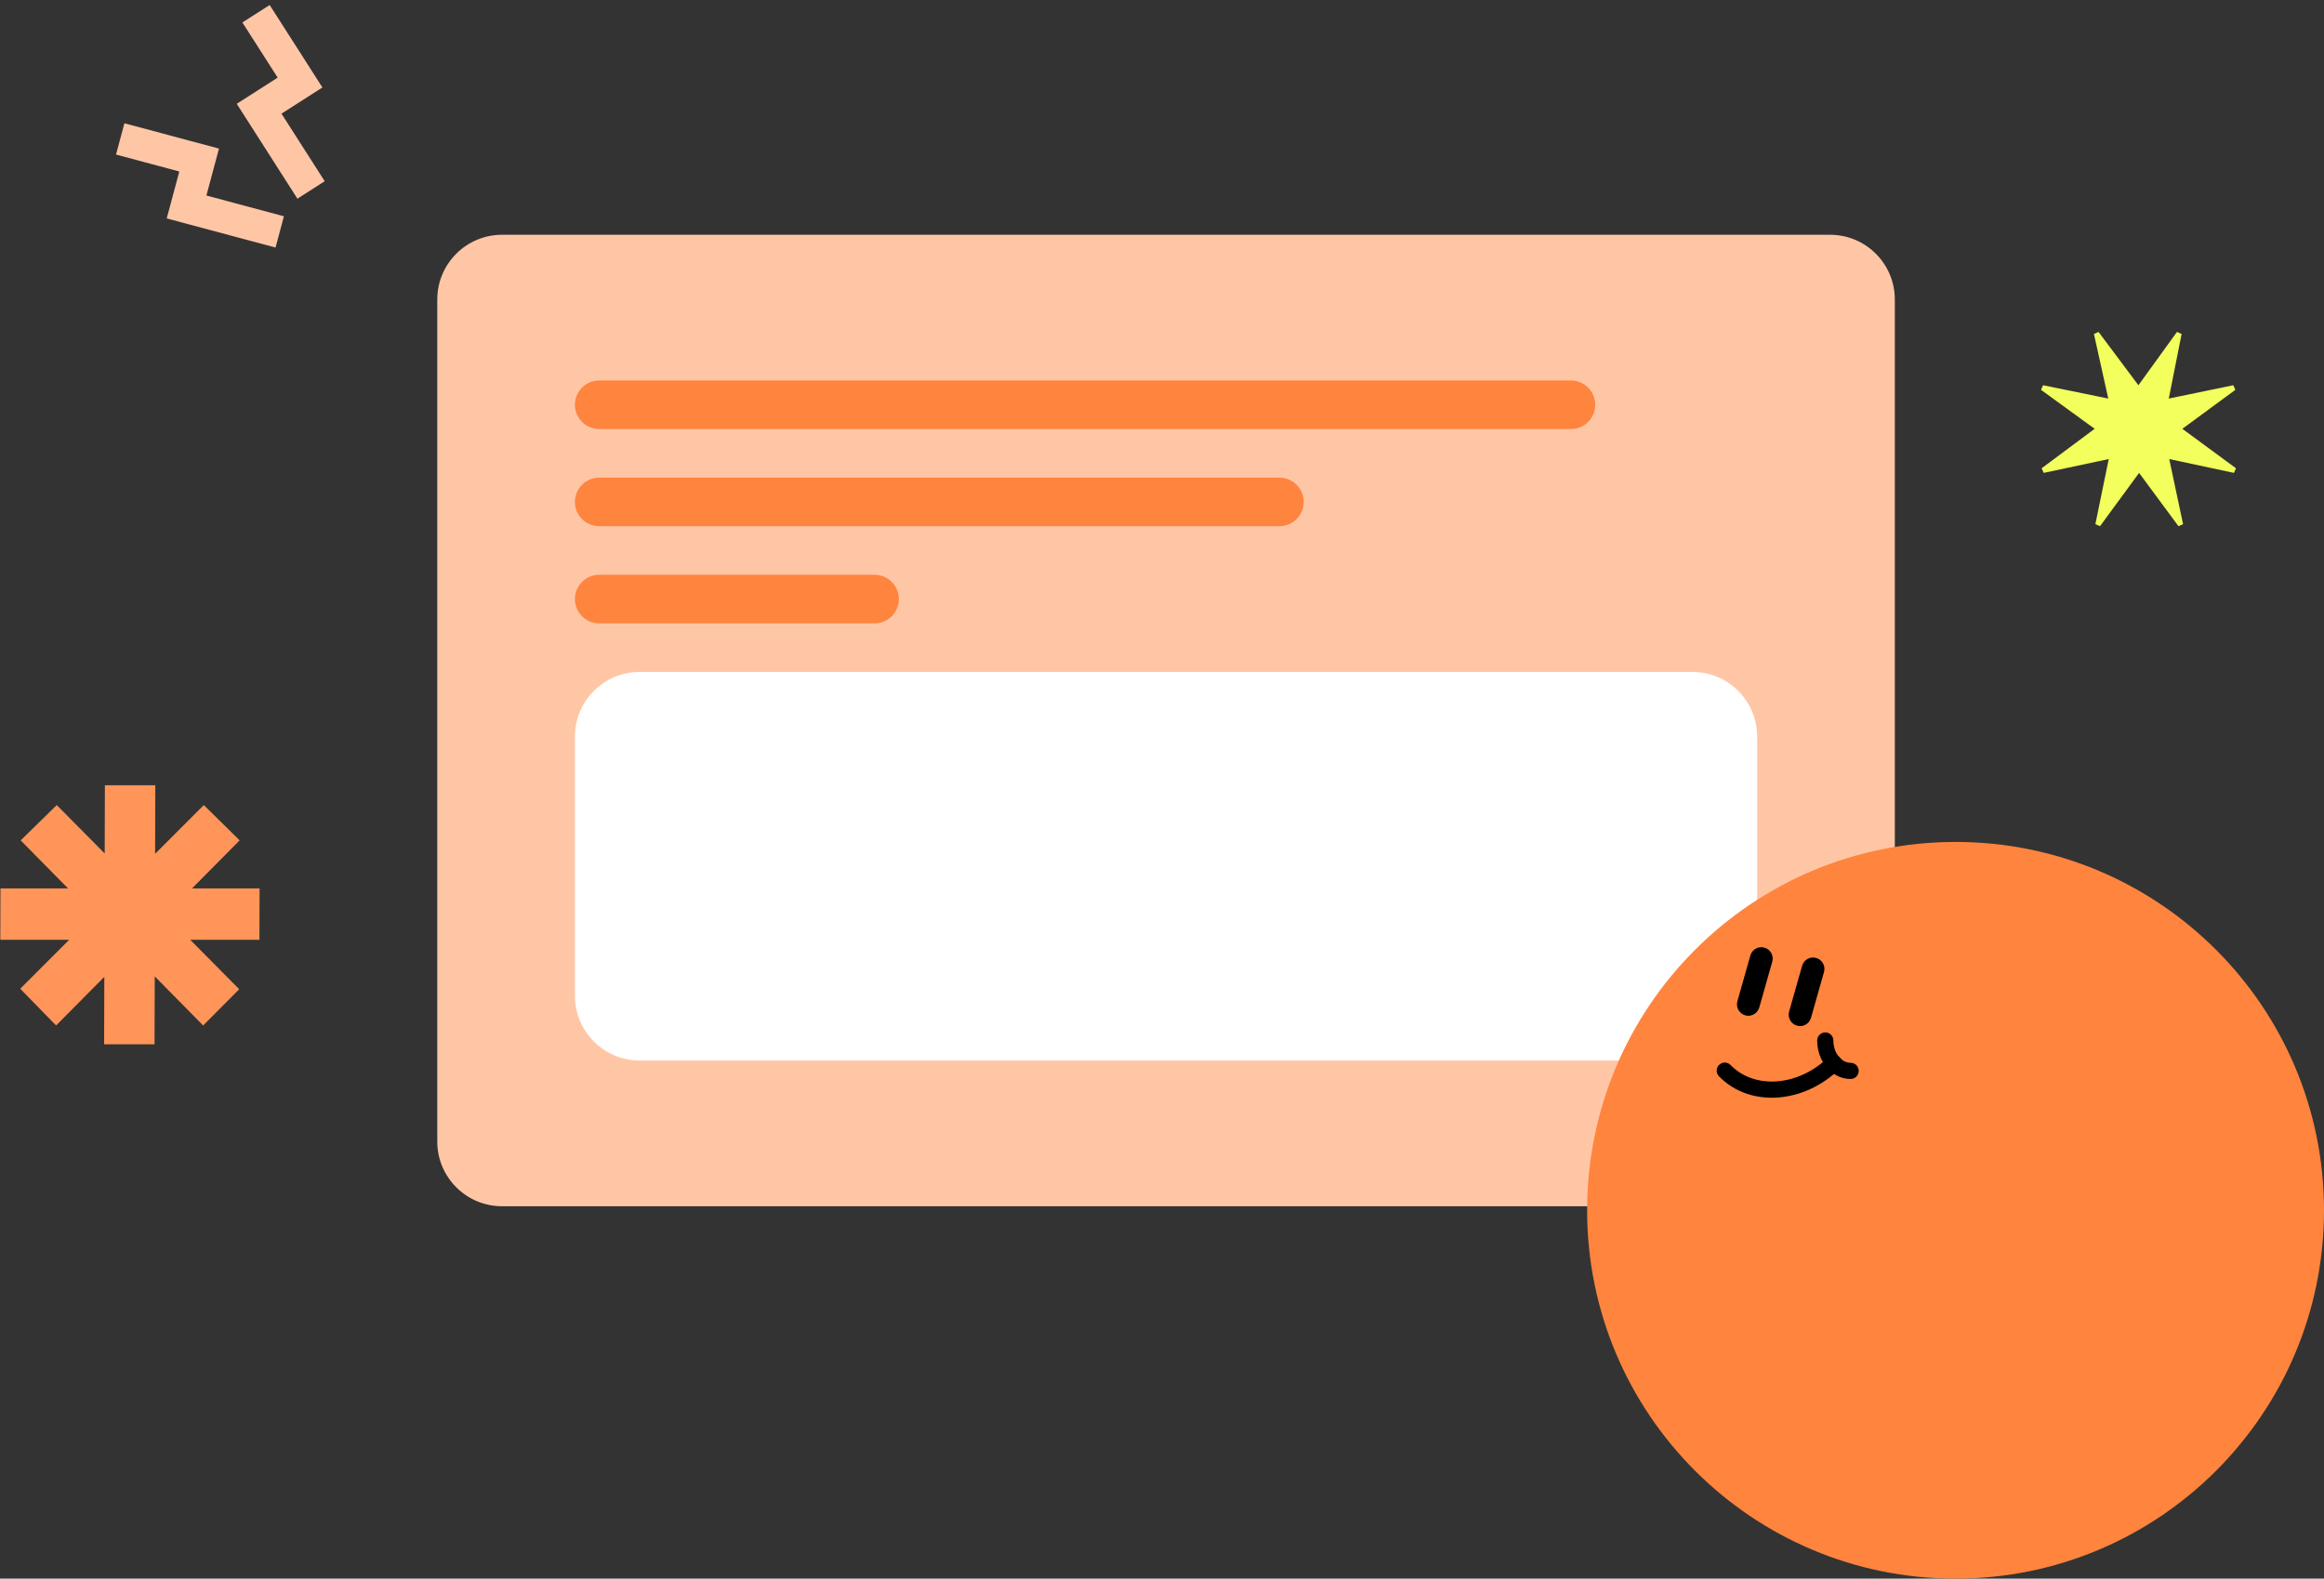 <svg width="287" height="195" viewBox="0 0 287 195" fill="none" xmlns="http://www.w3.org/2000/svg">
<rect x="0" y="0" width="287" height="195" fill="#333333" stroke="none"/>
<path d="M226 29H62C57.582 29 54 32.582 54 37V141C54 145.418 57.582 149 62 149H226C230.418 149 234 145.418 234 141V37C234 32.582 230.418 29 226 29Z" fill="#FFC6A6"/>
<path d="M194 47H74C72.343 47 71 48.343 71 50C71 51.657 72.343 53 74 53H194C195.657 53 197 51.657 197 50C197 48.343 195.657 47 194 47Z" fill="#FF843E"/>
<path d="M158 59H74C72.343 59 71 60.343 71 62C71 63.657 72.343 65 74 65H158C159.657 65 161 63.657 161 62C161 60.343 159.657 59 158 59Z" fill="#FF843E"/>
<path d="M108 71H74C72.343 71 71 72.343 71 74C71 75.657 72.343 77 74 77H108C109.657 77 111 75.657 111 74C111 72.343 109.657 71 108 71Z" fill="#FF843E"/>
<path d="M209 83H79C74.582 83 71 86.582 71 91V123C71 127.418 74.582 131 79 131H209C213.418 131 217 127.418 217 123V91C217 86.582 213.418 83 209 83Z" fill="white"/>
<path d="M241.5 195C266.629 195 287 174.629 287 149.5C287 124.371 266.629 104 241.5 104C216.371 104 196 124.371 196 149.5C196 174.629 216.371 195 241.5 195Z" fill="#FF843E"/>
<path d="M215.908 125.471C215.777 125.471 215.655 125.452 215.523 125.414C214.773 125.199 214.341 124.42 214.557 123.679L216.161 118.022C216.377 117.271 217.156 116.84 217.897 117.056C218.647 117.271 219.079 118.05 218.863 118.791L217.259 124.448C217.081 125.067 216.518 125.471 215.908 125.471Z" fill="black"/>
<path d="M222.297 126.747C222.166 126.747 222.044 126.728 221.912 126.691C221.162 126.475 220.73 125.696 220.946 124.955L222.55 119.298C222.766 118.548 223.535 118.116 224.286 118.332C225.036 118.548 225.468 119.326 225.252 120.067L223.648 125.725C223.47 126.344 222.907 126.747 222.297 126.747Z" fill="black"/>
<path d="M213 132.253C216.368 135.714 222.4 135.292 226.481 131.314" stroke="black" stroke-width="2" stroke-miterlimit="10" stroke-linecap="round"/>
<path d="M225.411 128.528C225.411 130.602 226.809 132.281 228.536 132.281" stroke="black" stroke-width="2" stroke-miterlimit="10" stroke-linecap="round"/>
<path d="M259.339 64.999L258.767 64.746L260.416 56.704L252.387 58.414L252.129 57.844L258.677 52.968L252.055 48.156L252.304 47.586L260.358 49.232L258.588 41.253L259.156 41L264.082 47.586L268.844 41L269.416 41.253L267.831 49.232L275.797 47.586L276.055 48.156L269.506 52.968L276.129 57.844L275.88 58.414L267.888 56.704L269.596 64.746L269.028 64.999L264.165 58.414L259.339 64.999Z" fill="#F3FF5C"/>
<path d="M0.038 116.084L0.057 109.742H32.057L32.038 116.084H0.038ZM2.554 103.807L7.007 99.444L29.541 122.193L25.088 126.673L2.554 103.807ZM12.953 97H19.18L19.085 129H12.858L12.953 97ZM25.169 99.444L29.595 103.807L6.926 126.673L2.5 122.134L25.169 99.444Z" fill="#FF9559"/>
<path fill-rule="evenodd" clip-rule="evenodd" d="M23.368 20.476L15.553 18.382L16.071 16.45L25.818 19.062L24.265 24.858L33.836 27.422L33.319 29.354L21.815 26.272L23.368 20.476Z" fill="black" stroke="#FFC6A6" stroke-width="2"/>
<path fill-rule="evenodd" clip-rule="evenodd" d="M35.673 9.894L31.315 3.078L33 2L38.436 10.502L33.381 13.734L38.718 22.083L37.033 23.16L30.618 13.126L35.673 9.894Z" fill="black" stroke="#FFC6A6" stroke-width="2"/>
</svg>
